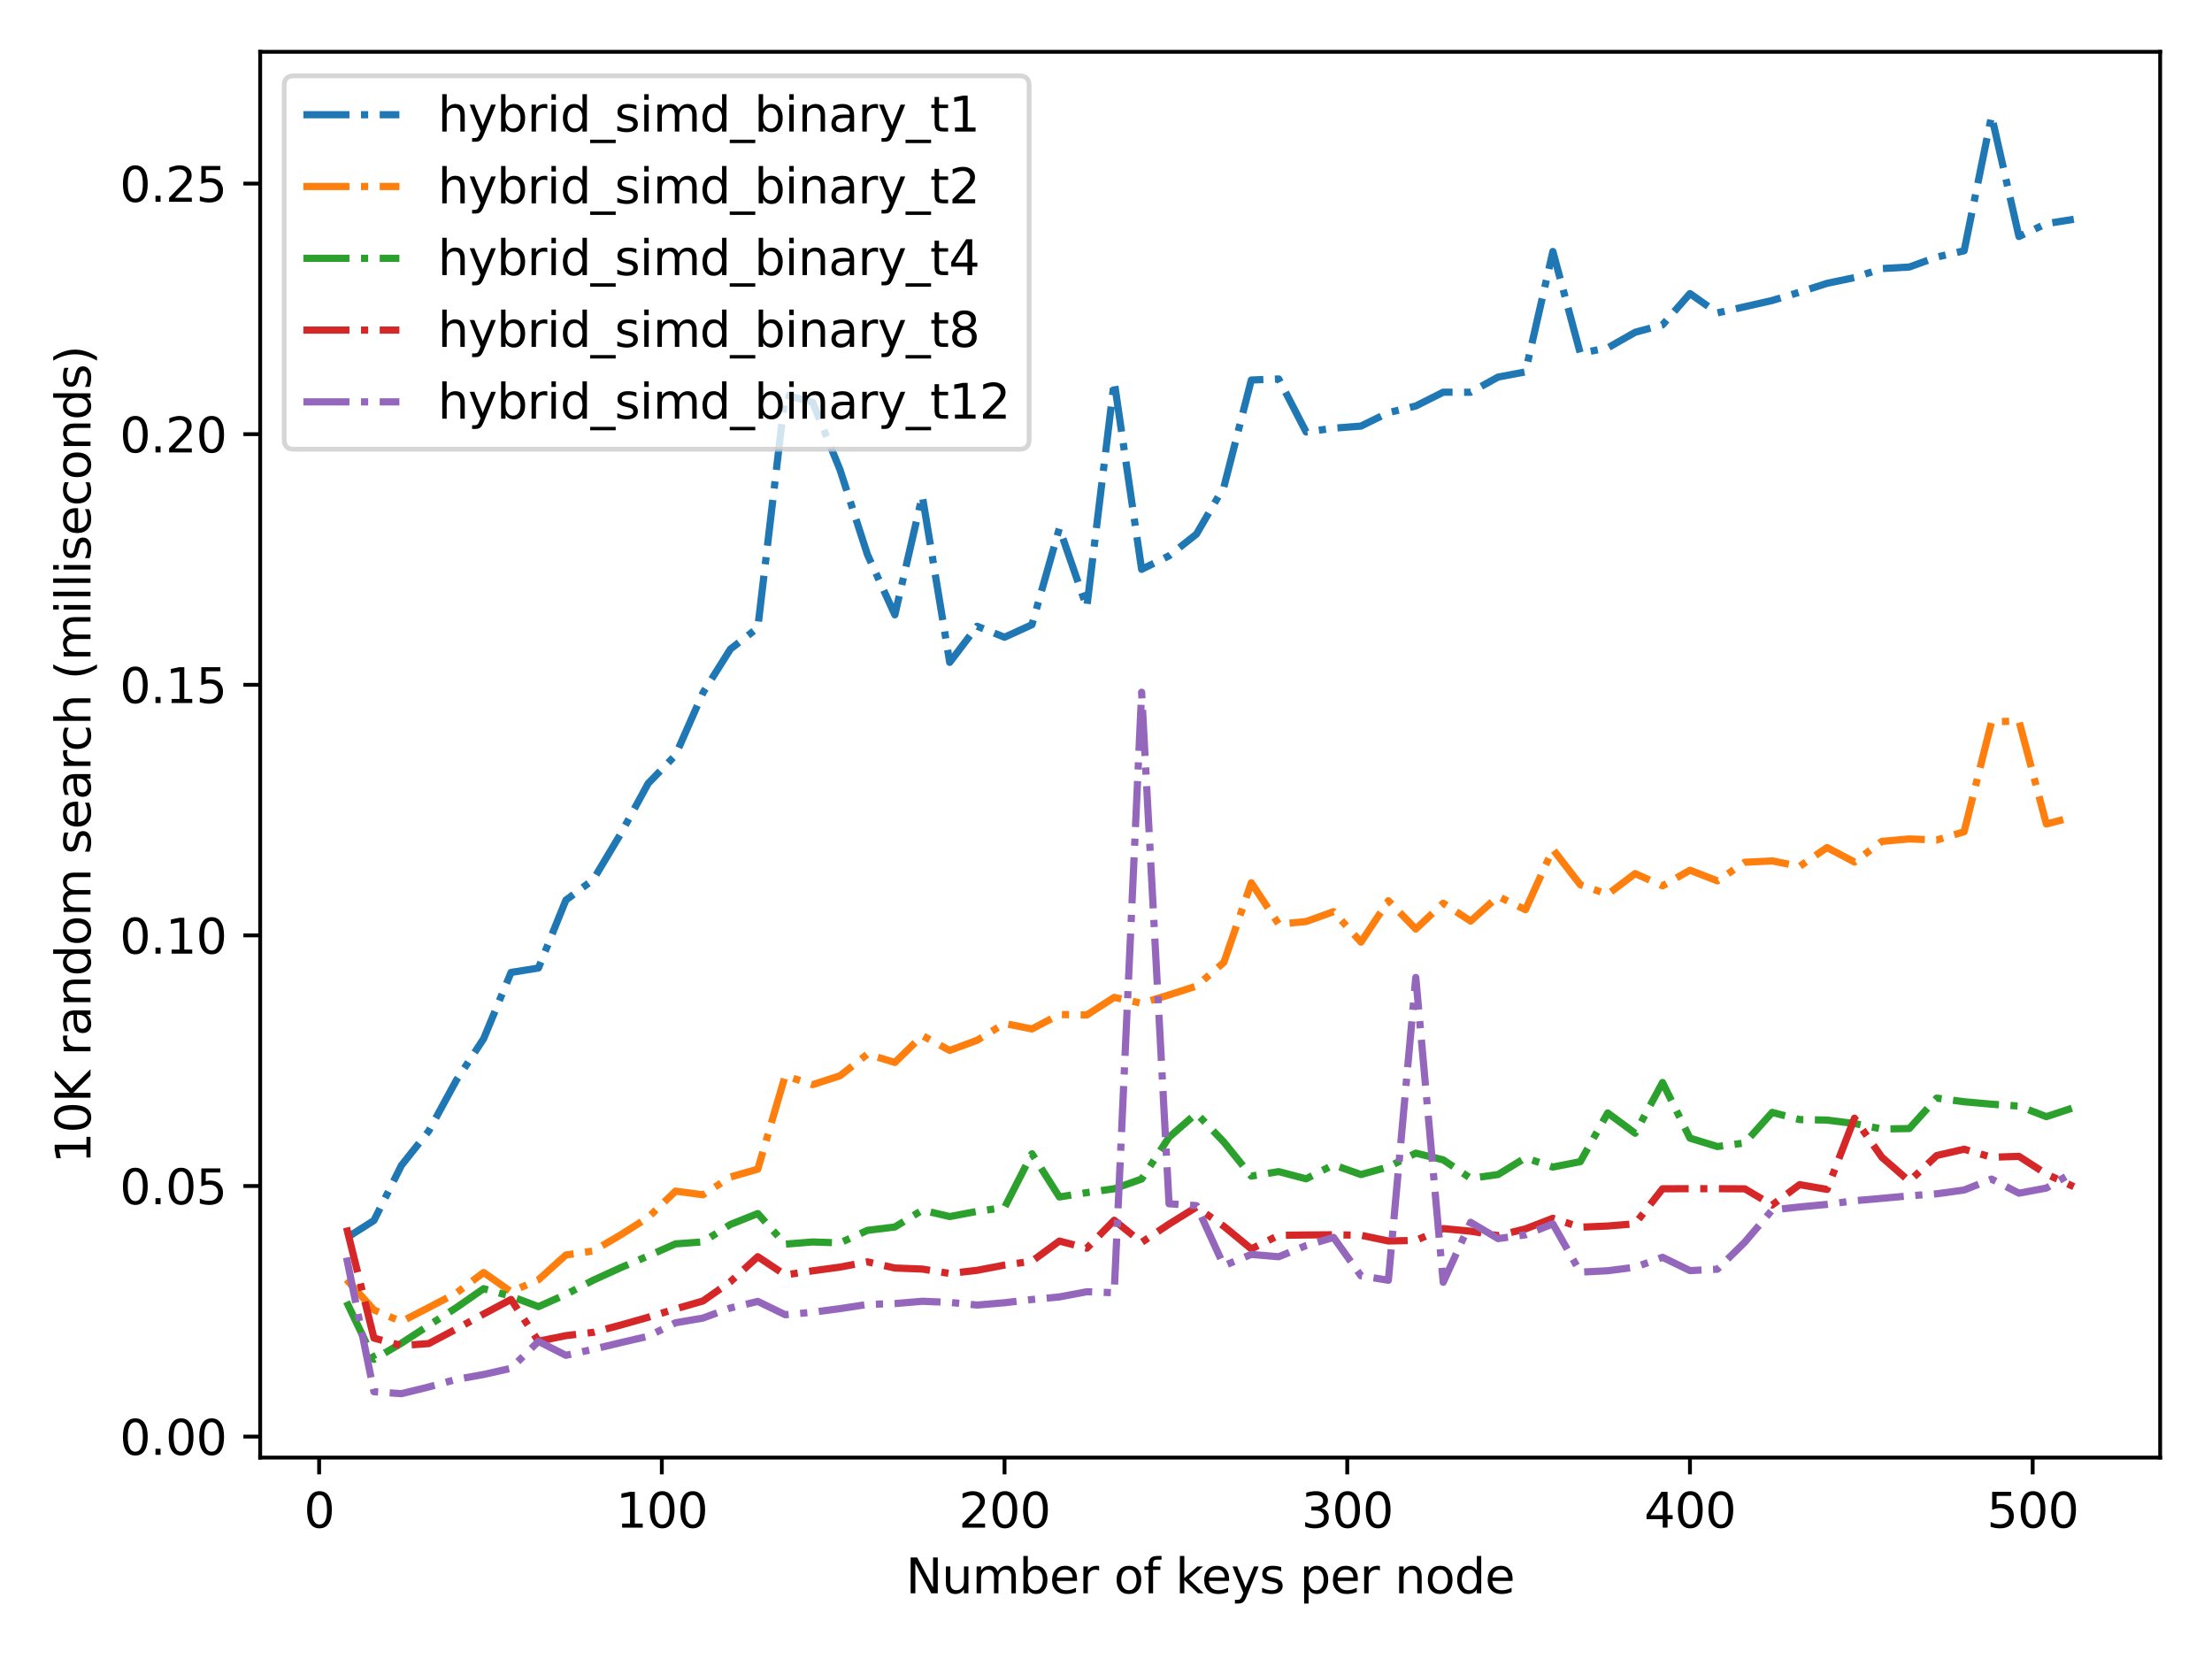 <?xml version="1.0" encoding="utf-8" standalone="no"?>
<!DOCTYPE svg PUBLIC "-//W3C//DTD SVG 1.1//EN"
  "http://www.w3.org/Graphics/SVG/1.1/DTD/svg11.dtd">
<svg xmlns:xlink="http://www.w3.org/1999/xlink" width="460.8pt" height="345.6pt" viewBox="0 0 460.8 345.6" xmlns="http://www.w3.org/2000/svg" version="1.1">
 <defs>
  <style type="text/css">*{stroke-linejoin: round; stroke-linecap: butt}</style>
 </defs>
 <g id="figure_1">
  <g id="patch_1">
   <path d="M 0 345.6 
L 460.8 345.6 
L 460.8 0 
L 0 0 
z
" style="fill: #ffffff"/>
  </g>
  <g id="axes_1">
   <g id="patch_2">
    <path d="M 54.2 303.64 
L 450 303.64 
L 450 10.8 
L 54.2 10.8 
z
" style="fill: #ffffff"/>
   </g>
   <g id="matplotlib.axis_1">
    <g id="xtick_1">
     <g id="line2d_1">
      <defs>
       <path id="mcc11c26d7e" d="M 0 0 
L 0 3.5 
" style="stroke: #000000; stroke-width: 0.8"/>
      </defs>
      <g>
       <use xlink:href="#mcc11c26d7e" x="66.48" y="303.64" style="stroke: #000000; stroke-width: 0.8"/>
      </g>
     </g>
     <g id="text_1">
      <!-- 0 -->
      <g transform="translate(63.298 318.238) scale(0.1 -0.1)">
       <defs>
        <path id="DejaVuSans-30" d="M 2034 4250 
Q 1547 4250 1301 3770 
Q 1056 3291 1056 2328 
Q 1056 1369 1301 889 
Q 1547 409 2034 409 
Q 2525 409 2770 889 
Q 3016 1369 3016 2328 
Q 3016 3291 2770 3770 
Q 2525 4250 2034 4250 
z
M 2034 4750 
Q 2819 4750 3233 4129 
Q 3647 3509 3647 2328 
Q 3647 1150 3233 529 
Q 2819 -91 2034 -91 
Q 1250 -91 836 529 
Q 422 1150 422 2328 
Q 422 3509 836 4129 
Q 1250 4750 2034 4750 
z
" transform="scale(0.016)"/>
       </defs>
       <use xlink:href="#DejaVuSans-30"/>
      </g>
     </g>
    </g>
    <g id="xtick_2">
     <g id="line2d_2">
      <g>
       <use xlink:href="#mcc11c26d7e" x="137.872" y="303.64" style="stroke: #000000; stroke-width: 0.8"/>
      </g>
     </g>
     <g id="text_2">
      <!-- 100 -->
      <g transform="translate(128.328 318.238) scale(0.1 -0.1)">
       <defs>
        <path id="DejaVuSans-31" d="M 794 531 
L 1825 531 
L 1825 4091 
L 703 3866 
L 703 4441 
L 1819 4666 
L 2450 4666 
L 2450 531 
L 3481 531 
L 3481 0 
L 794 0 
L 794 531 
z
" transform="scale(0.016)"/>
       </defs>
       <use xlink:href="#DejaVuSans-31"/>
       <use xlink:href="#DejaVuSans-30" x="63.623"/>
       <use xlink:href="#DejaVuSans-30" x="127.246"/>
      </g>
     </g>
    </g>
    <g id="xtick_3">
     <g id="line2d_3">
      <g>
       <use xlink:href="#mcc11c26d7e" x="209.265" y="303.64" style="stroke: #000000; stroke-width: 0.8"/>
      </g>
     </g>
     <g id="text_3">
      <!-- 200 -->
      <g transform="translate(199.721 318.238) scale(0.1 -0.1)">
       <defs>
        <path id="DejaVuSans-32" d="M 1228 531 
L 3431 531 
L 3431 0 
L 469 0 
L 469 531 
Q 828 903 1448 1529 
Q 2069 2156 2228 2338 
Q 2531 2678 2651 2914 
Q 2772 3150 2772 3378 
Q 2772 3750 2511 3984 
Q 2250 4219 1831 4219 
Q 1534 4219 1204 4116 
Q 875 4013 500 3803 
L 500 4441 
Q 881 4594 1212 4672 
Q 1544 4750 1819 4750 
Q 2544 4750 2975 4387 
Q 3406 4025 3406 3419 
Q 3406 3131 3298 2873 
Q 3191 2616 2906 2266 
Q 2828 2175 2409 1742 
Q 1991 1309 1228 531 
z
" transform="scale(0.016)"/>
       </defs>
       <use xlink:href="#DejaVuSans-32"/>
       <use xlink:href="#DejaVuSans-30" x="63.623"/>
       <use xlink:href="#DejaVuSans-30" x="127.246"/>
      </g>
     </g>
    </g>
    <g id="xtick_4">
     <g id="line2d_4">
      <g>
       <use xlink:href="#mcc11c26d7e" x="280.657" y="303.64" style="stroke: #000000; stroke-width: 0.8"/>
      </g>
     </g>
     <g id="text_4">
      <!-- 300 -->
      <g transform="translate(271.113 318.238) scale(0.1 -0.1)">
       <defs>
        <path id="DejaVuSans-33" d="M 2597 2516 
Q 3050 2419 3304 2112 
Q 3559 1806 3559 1356 
Q 3559 666 3084 287 
Q 2609 -91 1734 -91 
Q 1441 -91 1130 -33 
Q 819 25 488 141 
L 488 750 
Q 750 597 1062 519 
Q 1375 441 1716 441 
Q 2309 441 2620 675 
Q 2931 909 2931 1356 
Q 2931 1769 2642 2001 
Q 2353 2234 1838 2234 
L 1294 2234 
L 1294 2753 
L 1863 2753 
Q 2328 2753 2575 2939 
Q 2822 3125 2822 3475 
Q 2822 3834 2567 4026 
Q 2313 4219 1838 4219 
Q 1578 4219 1281 4162 
Q 984 4106 628 3988 
L 628 4550 
Q 988 4650 1302 4700 
Q 1616 4750 1894 4750 
Q 2613 4750 3031 4423 
Q 3450 4097 3450 3541 
Q 3450 3153 3228 2886 
Q 3006 2619 2597 2516 
z
" transform="scale(0.016)"/>
       </defs>
       <use xlink:href="#DejaVuSans-33"/>
       <use xlink:href="#DejaVuSans-30" x="63.623"/>
       <use xlink:href="#DejaVuSans-30" x="127.246"/>
      </g>
     </g>
    </g>
    <g id="xtick_5">
     <g id="line2d_5">
      <g>
       <use xlink:href="#mcc11c26d7e" x="352.049" y="303.64" style="stroke: #000000; stroke-width: 0.8"/>
      </g>
     </g>
     <g id="text_5">
      <!-- 400 -->
      <g transform="translate(342.506 318.238) scale(0.1 -0.1)">
       <defs>
        <path id="DejaVuSans-34" d="M 2419 4116 
L 825 1625 
L 2419 1625 
L 2419 4116 
z
M 2253 4666 
L 3047 4666 
L 3047 1625 
L 3713 1625 
L 3713 1100 
L 3047 1100 
L 3047 0 
L 2419 0 
L 2419 1100 
L 313 1100 
L 313 1709 
L 2253 4666 
z
" transform="scale(0.016)"/>
       </defs>
       <use xlink:href="#DejaVuSans-34"/>
       <use xlink:href="#DejaVuSans-30" x="63.623"/>
       <use xlink:href="#DejaVuSans-30" x="127.246"/>
      </g>
     </g>
    </g>
    <g id="xtick_6">
     <g id="line2d_6">
      <g>
       <use xlink:href="#mcc11c26d7e" x="423.442" y="303.64" style="stroke: #000000; stroke-width: 0.8"/>
      </g>
     </g>
     <g id="text_6">
      <!-- 500 -->
      <g transform="translate(413.898 318.238) scale(0.1 -0.1)">
       <defs>
        <path id="DejaVuSans-35" d="M 691 4666 
L 3169 4666 
L 3169 4134 
L 1269 4134 
L 1269 2991 
Q 1406 3038 1543 3061 
Q 1681 3084 1819 3084 
Q 2600 3084 3056 2656 
Q 3513 2228 3513 1497 
Q 3513 744 3044 326 
Q 2575 -91 1722 -91 
Q 1428 -91 1123 -41 
Q 819 9 494 109 
L 494 744 
Q 775 591 1075 516 
Q 1375 441 1709 441 
Q 2250 441 2565 725 
Q 2881 1009 2881 1497 
Q 2881 1984 2565 2268 
Q 2250 2553 1709 2553 
Q 1456 2553 1204 2497 
Q 953 2441 691 2322 
L 691 4666 
z
" transform="scale(0.016)"/>
       </defs>
       <use xlink:href="#DejaVuSans-35"/>
       <use xlink:href="#DejaVuSans-30" x="63.623"/>
       <use xlink:href="#DejaVuSans-30" x="127.246"/>
      </g>
     </g>
    </g>
    <g id="text_7">
     <!-- Number of keys per node -->
     <g transform="translate(188.698 331.917) scale(0.1 -0.1)">
      <defs>
       <path id="DejaVuSans-4e" d="M 628 4666 
L 1478 4666 
L 3547 763 
L 3547 4666 
L 4159 4666 
L 4159 0 
L 3309 0 
L 1241 3903 
L 1241 0 
L 628 0 
L 628 4666 
z
" transform="scale(0.016)"/>
       <path id="DejaVuSans-75" d="M 544 1381 
L 544 3500 
L 1119 3500 
L 1119 1403 
Q 1119 906 1312 657 
Q 1506 409 1894 409 
Q 2359 409 2629 706 
Q 2900 1003 2900 1516 
L 2900 3500 
L 3475 3500 
L 3475 0 
L 2900 0 
L 2900 538 
Q 2691 219 2414 64 
Q 2138 -91 1772 -91 
Q 1169 -91 856 284 
Q 544 659 544 1381 
z
M 1991 3584 
L 1991 3584 
z
" transform="scale(0.016)"/>
       <path id="DejaVuSans-6d" d="M 3328 2828 
Q 3544 3216 3844 3400 
Q 4144 3584 4550 3584 
Q 5097 3584 5394 3201 
Q 5691 2819 5691 2113 
L 5691 0 
L 5113 0 
L 5113 2094 
Q 5113 2597 4934 2840 
Q 4756 3084 4391 3084 
Q 3944 3084 3684 2787 
Q 3425 2491 3425 1978 
L 3425 0 
L 2847 0 
L 2847 2094 
Q 2847 2600 2669 2842 
Q 2491 3084 2119 3084 
Q 1678 3084 1418 2786 
Q 1159 2488 1159 1978 
L 1159 0 
L 581 0 
L 581 3500 
L 1159 3500 
L 1159 2956 
Q 1356 3278 1631 3431 
Q 1906 3584 2284 3584 
Q 2666 3584 2933 3390 
Q 3200 3197 3328 2828 
z
" transform="scale(0.016)"/>
       <path id="DejaVuSans-62" d="M 3116 1747 
Q 3116 2381 2855 2742 
Q 2594 3103 2138 3103 
Q 1681 3103 1420 2742 
Q 1159 2381 1159 1747 
Q 1159 1113 1420 752 
Q 1681 391 2138 391 
Q 2594 391 2855 752 
Q 3116 1113 3116 1747 
z
M 1159 2969 
Q 1341 3281 1617 3432 
Q 1894 3584 2278 3584 
Q 2916 3584 3314 3078 
Q 3713 2572 3713 1747 
Q 3713 922 3314 415 
Q 2916 -91 2278 -91 
Q 1894 -91 1617 61 
Q 1341 213 1159 525 
L 1159 0 
L 581 0 
L 581 4863 
L 1159 4863 
L 1159 2969 
z
" transform="scale(0.016)"/>
       <path id="DejaVuSans-65" d="M 3597 1894 
L 3597 1613 
L 953 1613 
Q 991 1019 1311 708 
Q 1631 397 2203 397 
Q 2534 397 2845 478 
Q 3156 559 3463 722 
L 3463 178 
Q 3153 47 2828 -22 
Q 2503 -91 2169 -91 
Q 1331 -91 842 396 
Q 353 884 353 1716 
Q 353 2575 817 3079 
Q 1281 3584 2069 3584 
Q 2775 3584 3186 3129 
Q 3597 2675 3597 1894 
z
M 3022 2063 
Q 3016 2534 2758 2815 
Q 2500 3097 2075 3097 
Q 1594 3097 1305 2825 
Q 1016 2553 972 2059 
L 3022 2063 
z
" transform="scale(0.016)"/>
       <path id="DejaVuSans-72" d="M 2631 2963 
Q 2534 3019 2420 3045 
Q 2306 3072 2169 3072 
Q 1681 3072 1420 2755 
Q 1159 2438 1159 1844 
L 1159 0 
L 581 0 
L 581 3500 
L 1159 3500 
L 1159 2956 
Q 1341 3275 1631 3429 
Q 1922 3584 2338 3584 
Q 2397 3584 2469 3576 
Q 2541 3569 2628 3553 
L 2631 2963 
z
" transform="scale(0.016)"/>
       <path id="DejaVuSans-20" transform="scale(0.016)"/>
       <path id="DejaVuSans-6f" d="M 1959 3097 
Q 1497 3097 1228 2736 
Q 959 2375 959 1747 
Q 959 1119 1226 758 
Q 1494 397 1959 397 
Q 2419 397 2687 759 
Q 2956 1122 2956 1747 
Q 2956 2369 2687 2733 
Q 2419 3097 1959 3097 
z
M 1959 3584 
Q 2709 3584 3137 3096 
Q 3566 2609 3566 1747 
Q 3566 888 3137 398 
Q 2709 -91 1959 -91 
Q 1206 -91 779 398 
Q 353 888 353 1747 
Q 353 2609 779 3096 
Q 1206 3584 1959 3584 
z
" transform="scale(0.016)"/>
       <path id="DejaVuSans-66" d="M 2375 4863 
L 2375 4384 
L 1825 4384 
Q 1516 4384 1395 4259 
Q 1275 4134 1275 3809 
L 1275 3500 
L 2222 3500 
L 2222 3053 
L 1275 3053 
L 1275 0 
L 697 0 
L 697 3053 
L 147 3053 
L 147 3500 
L 697 3500 
L 697 3744 
Q 697 4328 969 4595 
Q 1241 4863 1831 4863 
L 2375 4863 
z
" transform="scale(0.016)"/>
       <path id="DejaVuSans-6b" d="M 581 4863 
L 1159 4863 
L 1159 1991 
L 2875 3500 
L 3609 3500 
L 1753 1863 
L 3688 0 
L 2938 0 
L 1159 1709 
L 1159 0 
L 581 0 
L 581 4863 
z
" transform="scale(0.016)"/>
       <path id="DejaVuSans-79" d="M 2059 -325 
Q 1816 -950 1584 -1140 
Q 1353 -1331 966 -1331 
L 506 -1331 
L 506 -850 
L 844 -850 
Q 1081 -850 1212 -737 
Q 1344 -625 1503 -206 
L 1606 56 
L 191 3500 
L 800 3500 
L 1894 763 
L 2988 3500 
L 3597 3500 
L 2059 -325 
z
" transform="scale(0.016)"/>
       <path id="DejaVuSans-73" d="M 2834 3397 
L 2834 2853 
Q 2591 2978 2328 3040 
Q 2066 3103 1784 3103 
Q 1356 3103 1142 2972 
Q 928 2841 928 2578 
Q 928 2378 1081 2264 
Q 1234 2150 1697 2047 
L 1894 2003 
Q 2506 1872 2764 1633 
Q 3022 1394 3022 966 
Q 3022 478 2636 193 
Q 2250 -91 1575 -91 
Q 1294 -91 989 -36 
Q 684 19 347 128 
L 347 722 
Q 666 556 975 473 
Q 1284 391 1588 391 
Q 1994 391 2212 530 
Q 2431 669 2431 922 
Q 2431 1156 2273 1281 
Q 2116 1406 1581 1522 
L 1381 1569 
Q 847 1681 609 1914 
Q 372 2147 372 2553 
Q 372 3047 722 3315 
Q 1072 3584 1716 3584 
Q 2034 3584 2315 3537 
Q 2597 3491 2834 3397 
z
" transform="scale(0.016)"/>
       <path id="DejaVuSans-70" d="M 1159 525 
L 1159 -1331 
L 581 -1331 
L 581 3500 
L 1159 3500 
L 1159 2969 
Q 1341 3281 1617 3432 
Q 1894 3584 2278 3584 
Q 2916 3584 3314 3078 
Q 3713 2572 3713 1747 
Q 3713 922 3314 415 
Q 2916 -91 2278 -91 
Q 1894 -91 1617 61 
Q 1341 213 1159 525 
z
M 3116 1747 
Q 3116 2381 2855 2742 
Q 2594 3103 2138 3103 
Q 1681 3103 1420 2742 
Q 1159 2381 1159 1747 
Q 1159 1113 1420 752 
Q 1681 391 2138 391 
Q 2594 391 2855 752 
Q 3116 1113 3116 1747 
z
" transform="scale(0.016)"/>
       <path id="DejaVuSans-6e" d="M 3513 2113 
L 3513 0 
L 2938 0 
L 2938 2094 
Q 2938 2591 2744 2837 
Q 2550 3084 2163 3084 
Q 1697 3084 1428 2787 
Q 1159 2491 1159 1978 
L 1159 0 
L 581 0 
L 581 3500 
L 1159 3500 
L 1159 2956 
Q 1366 3272 1645 3428 
Q 1925 3584 2291 3584 
Q 2894 3584 3203 3211 
Q 3513 2838 3513 2113 
z
" transform="scale(0.016)"/>
       <path id="DejaVuSans-64" d="M 2906 2969 
L 2906 4863 
L 3481 4863 
L 3481 0 
L 2906 0 
L 2906 525 
Q 2725 213 2448 61 
Q 2172 -91 1784 -91 
Q 1150 -91 751 415 
Q 353 922 353 1747 
Q 353 2572 751 3078 
Q 1150 3584 1784 3584 
Q 2172 3584 2448 3432 
Q 2725 3281 2906 2969 
z
M 947 1747 
Q 947 1113 1208 752 
Q 1469 391 1925 391 
Q 2381 391 2643 752 
Q 2906 1113 2906 1747 
Q 2906 2381 2643 2742 
Q 2381 3103 1925 3103 
Q 1469 3103 1208 2742 
Q 947 2381 947 1747 
z
" transform="scale(0.016)"/>
      </defs>
      <use xlink:href="#DejaVuSans-4e"/>
      <use xlink:href="#DejaVuSans-75" x="74.805"/>
      <use xlink:href="#DejaVuSans-6d" x="138.184"/>
      <use xlink:href="#DejaVuSans-62" x="235.596"/>
      <use xlink:href="#DejaVuSans-65" x="299.072"/>
      <use xlink:href="#DejaVuSans-72" x="360.596"/>
      <use xlink:href="#DejaVuSans-20" x="401.709"/>
      <use xlink:href="#DejaVuSans-6f" x="433.496"/>
      <use xlink:href="#DejaVuSans-66" x="494.678"/>
      <use xlink:href="#DejaVuSans-20" x="529.883"/>
      <use xlink:href="#DejaVuSans-6b" x="561.67"/>
      <use xlink:href="#DejaVuSans-65" x="615.955"/>
      <use xlink:href="#DejaVuSans-79" x="677.479"/>
      <use xlink:href="#DejaVuSans-73" x="736.658"/>
      <use xlink:href="#DejaVuSans-20" x="788.758"/>
      <use xlink:href="#DejaVuSans-70" x="820.545"/>
      <use xlink:href="#DejaVuSans-65" x="884.021"/>
      <use xlink:href="#DejaVuSans-72" x="945.545"/>
      <use xlink:href="#DejaVuSans-20" x="986.658"/>
      <use xlink:href="#DejaVuSans-6e" x="1018.445"/>
      <use xlink:href="#DejaVuSans-6f" x="1081.824"/>
      <use xlink:href="#DejaVuSans-64" x="1143.006"/>
      <use xlink:href="#DejaVuSans-65" x="1206.482"/>
     </g>
    </g>
   </g>
   <g id="matplotlib.axis_2">
    <g id="ytick_1">
     <g id="line2d_7">
      <defs>
       <path id="m96ef1f1270" d="M 0 0 
L -3.5 0 
" style="stroke: #000000; stroke-width: 0.8"/>
      </defs>
      <g>
       <use xlink:href="#m96ef1f1270" x="54.2" y="299.269" style="stroke: #000000; stroke-width: 0.8"/>
      </g>
     </g>
     <g id="text_8">
      <!-- 0.00 -->
      <g transform="translate(24.934 303.068) scale(0.1 -0.1)">
       <defs>
        <path id="DejaVuSans-2e" d="M 684 794 
L 1344 794 
L 1344 0 
L 684 0 
L 684 794 
z
" transform="scale(0.016)"/>
       </defs>
       <use xlink:href="#DejaVuSans-30"/>
       <use xlink:href="#DejaVuSans-2e" x="63.623"/>
       <use xlink:href="#DejaVuSans-30" x="95.41"/>
       <use xlink:href="#DejaVuSans-30" x="159.033"/>
      </g>
     </g>
    </g>
    <g id="ytick_2">
     <g id="line2d_8">
      <g>
       <use xlink:href="#m96ef1f1270" x="54.2" y="247.064" style="stroke: #000000; stroke-width: 0.8"/>
      </g>
     </g>
     <g id="text_9">
      <!-- 0.05 -->
      <g transform="translate(24.934 250.863) scale(0.1 -0.1)">
       <use xlink:href="#DejaVuSans-30"/>
       <use xlink:href="#DejaVuSans-2e" x="63.623"/>
       <use xlink:href="#DejaVuSans-30" x="95.41"/>
       <use xlink:href="#DejaVuSans-35" x="159.033"/>
      </g>
     </g>
    </g>
    <g id="ytick_3">
     <g id="line2d_9">
      <g>
       <use xlink:href="#m96ef1f1270" x="54.2" y="194.859" style="stroke: #000000; stroke-width: 0.8"/>
      </g>
     </g>
     <g id="text_10">
      <!-- 0.10 -->
      <g transform="translate(24.934 198.658) scale(0.1 -0.1)">
       <use xlink:href="#DejaVuSans-30"/>
       <use xlink:href="#DejaVuSans-2e" x="63.623"/>
       <use xlink:href="#DejaVuSans-31" x="95.41"/>
       <use xlink:href="#DejaVuSans-30" x="159.033"/>
      </g>
     </g>
    </g>
    <g id="ytick_4">
     <g id="line2d_10">
      <g>
       <use xlink:href="#m96ef1f1270" x="54.2" y="142.654" style="stroke: #000000; stroke-width: 0.8"/>
      </g>
     </g>
     <g id="text_11">
      <!-- 0.15 -->
      <g transform="translate(24.934 146.453) scale(0.1 -0.1)">
       <use xlink:href="#DejaVuSans-30"/>
       <use xlink:href="#DejaVuSans-2e" x="63.623"/>
       <use xlink:href="#DejaVuSans-31" x="95.41"/>
       <use xlink:href="#DejaVuSans-35" x="159.033"/>
      </g>
     </g>
    </g>
    <g id="ytick_5">
     <g id="line2d_11">
      <g>
       <use xlink:href="#m96ef1f1270" x="54.2" y="90.449" style="stroke: #000000; stroke-width: 0.8"/>
      </g>
     </g>
     <g id="text_12">
      <!-- 0.20 -->
      <g transform="translate(24.934 94.248) scale(0.1 -0.1)">
       <use xlink:href="#DejaVuSans-30"/>
       <use xlink:href="#DejaVuSans-2e" x="63.623"/>
       <use xlink:href="#DejaVuSans-32" x="95.41"/>
       <use xlink:href="#DejaVuSans-30" x="159.033"/>
      </g>
     </g>
    </g>
    <g id="ytick_6">
     <g id="line2d_12">
      <g>
       <use xlink:href="#m96ef1f1270" x="54.2" y="38.244" style="stroke: #000000; stroke-width: 0.8"/>
      </g>
     </g>
     <g id="text_13">
      <!-- 0.25 -->
      <g transform="translate(24.934 42.043) scale(0.1 -0.1)">
       <use xlink:href="#DejaVuSans-30"/>
       <use xlink:href="#DejaVuSans-2e" x="63.623"/>
       <use xlink:href="#DejaVuSans-32" x="95.41"/>
       <use xlink:href="#DejaVuSans-35" x="159.033"/>
      </g>
     </g>
    </g>
    <g id="text_14">
     <!-- 10K random search (milliseconds) -->
     <g transform="translate(18.855 242.393) rotate(-90) scale(0.1 -0.1)">
      <defs>
       <path id="DejaVuSans-4b" d="M 628 4666 
L 1259 4666 
L 1259 2694 
L 3353 4666 
L 4166 4666 
L 1850 2491 
L 4331 0 
L 3500 0 
L 1259 2247 
L 1259 0 
L 628 0 
L 628 4666 
z
" transform="scale(0.016)"/>
       <path id="DejaVuSans-61" d="M 2194 1759 
Q 1497 1759 1228 1600 
Q 959 1441 959 1056 
Q 959 750 1161 570 
Q 1363 391 1709 391 
Q 2188 391 2477 730 
Q 2766 1069 2766 1631 
L 2766 1759 
L 2194 1759 
z
M 3341 1997 
L 3341 0 
L 2766 0 
L 2766 531 
Q 2569 213 2275 61 
Q 1981 -91 1556 -91 
Q 1019 -91 701 211 
Q 384 513 384 1019 
Q 384 1609 779 1909 
Q 1175 2209 1959 2209 
L 2766 2209 
L 2766 2266 
Q 2766 2663 2505 2880 
Q 2244 3097 1772 3097 
Q 1472 3097 1187 3025 
Q 903 2953 641 2809 
L 641 3341 
Q 956 3463 1253 3523 
Q 1550 3584 1831 3584 
Q 2591 3584 2966 3190 
Q 3341 2797 3341 1997 
z
" transform="scale(0.016)"/>
       <path id="DejaVuSans-63" d="M 3122 3366 
L 3122 2828 
Q 2878 2963 2633 3030 
Q 2388 3097 2138 3097 
Q 1578 3097 1268 2742 
Q 959 2388 959 1747 
Q 959 1106 1268 751 
Q 1578 397 2138 397 
Q 2388 397 2633 464 
Q 2878 531 3122 666 
L 3122 134 
Q 2881 22 2623 -34 
Q 2366 -91 2075 -91 
Q 1284 -91 818 406 
Q 353 903 353 1747 
Q 353 2603 823 3093 
Q 1294 3584 2113 3584 
Q 2378 3584 2631 3529 
Q 2884 3475 3122 3366 
z
" transform="scale(0.016)"/>
       <path id="DejaVuSans-68" d="M 3513 2113 
L 3513 0 
L 2938 0 
L 2938 2094 
Q 2938 2591 2744 2837 
Q 2550 3084 2163 3084 
Q 1697 3084 1428 2787 
Q 1159 2491 1159 1978 
L 1159 0 
L 581 0 
L 581 4863 
L 1159 4863 
L 1159 2956 
Q 1366 3272 1645 3428 
Q 1925 3584 2291 3584 
Q 2894 3584 3203 3211 
Q 3513 2838 3513 2113 
z
" transform="scale(0.016)"/>
       <path id="DejaVuSans-28" d="M 1984 4856 
Q 1566 4138 1362 3434 
Q 1159 2731 1159 2009 
Q 1159 1288 1364 580 
Q 1569 -128 1984 -844 
L 1484 -844 
Q 1016 -109 783 600 
Q 550 1309 550 2009 
Q 550 2706 781 3412 
Q 1013 4119 1484 4856 
L 1984 4856 
z
" transform="scale(0.016)"/>
       <path id="DejaVuSans-69" d="M 603 3500 
L 1178 3500 
L 1178 0 
L 603 0 
L 603 3500 
z
M 603 4863 
L 1178 4863 
L 1178 4134 
L 603 4134 
L 603 4863 
z
" transform="scale(0.016)"/>
       <path id="DejaVuSans-6c" d="M 603 4863 
L 1178 4863 
L 1178 0 
L 603 0 
L 603 4863 
z
" transform="scale(0.016)"/>
       <path id="DejaVuSans-29" d="M 513 4856 
L 1013 4856 
Q 1481 4119 1714 3412 
Q 1947 2706 1947 2009 
Q 1947 1309 1714 600 
Q 1481 -109 1013 -844 
L 513 -844 
Q 928 -128 1133 580 
Q 1338 1288 1338 2009 
Q 1338 2731 1133 3434 
Q 928 4138 513 4856 
z
" transform="scale(0.016)"/>
      </defs>
      <use xlink:href="#DejaVuSans-31"/>
      <use xlink:href="#DejaVuSans-30" x="63.623"/>
      <use xlink:href="#DejaVuSans-4b" x="127.246"/>
      <use xlink:href="#DejaVuSans-20" x="192.822"/>
      <use xlink:href="#DejaVuSans-72" x="224.609"/>
      <use xlink:href="#DejaVuSans-61" x="265.723"/>
      <use xlink:href="#DejaVuSans-6e" x="327.002"/>
      <use xlink:href="#DejaVuSans-64" x="390.381"/>
      <use xlink:href="#DejaVuSans-6f" x="453.857"/>
      <use xlink:href="#DejaVuSans-6d" x="515.039"/>
      <use xlink:href="#DejaVuSans-20" x="612.451"/>
      <use xlink:href="#DejaVuSans-73" x="644.238"/>
      <use xlink:href="#DejaVuSans-65" x="696.338"/>
      <use xlink:href="#DejaVuSans-61" x="757.861"/>
      <use xlink:href="#DejaVuSans-72" x="819.141"/>
      <use xlink:href="#DejaVuSans-63" x="858.004"/>
      <use xlink:href="#DejaVuSans-68" x="912.984"/>
      <use xlink:href="#DejaVuSans-20" x="976.363"/>
      <use xlink:href="#DejaVuSans-28" x="1008.15"/>
      <use xlink:href="#DejaVuSans-6d" x="1047.164"/>
      <use xlink:href="#DejaVuSans-69" x="1144.576"/>
      <use xlink:href="#DejaVuSans-6c" x="1172.359"/>
      <use xlink:href="#DejaVuSans-6c" x="1200.143"/>
      <use xlink:href="#DejaVuSans-69" x="1227.926"/>
      <use xlink:href="#DejaVuSans-73" x="1255.709"/>
      <use xlink:href="#DejaVuSans-65" x="1307.809"/>
      <use xlink:href="#DejaVuSans-63" x="1369.332"/>
      <use xlink:href="#DejaVuSans-6f" x="1424.312"/>
      <use xlink:href="#DejaVuSans-6e" x="1485.494"/>
      <use xlink:href="#DejaVuSans-64" x="1548.873"/>
      <use xlink:href="#DejaVuSans-73" x="1612.35"/>
      <use xlink:href="#DejaVuSans-29" x="1664.449"/>
     </g>
    </g>
   </g>
   <g id="line2d_13">
    <path d="M 72.191 257.879 
L 77.902 254.248 
L 83.614 242.785 
L 89.325 235.595 
L 95.037 225.094 
L 100.748 216.388 
L 106.459 202.576 
L 112.171 201.658 
L 117.882 187.511 
L 123.594 183.238 
L 129.305 173.7 
L 135.016 163.213 
L 140.728 157.308 
L 146.439 144.313 
L 152.151 135.227 
L 157.862 130.778 
L 163.573 82.243 
L 169.285 83.818 
L 174.996 97.877 
L 180.708 115.539 
L 186.419 128.08 
L 192.13 103.274 
L 197.842 137.984 
L 203.553 130.458 
L 209.265 132.748 
L 214.976 130.137 
L 220.687 110.026 
L 226.399 126.521 
L 232.11 79.443 
L 237.822 118.601 
L 243.533 115.786 
L 249.244 111.265 
L 254.956 101.464 
L 260.667 79.165 
L 266.378 78.947 
L 272.09 89.987 
L 277.801 89.199 
L 283.513 88.762 
L 289.224 85.961 
L 294.935 84.576 
L 300.647 81.704 
L 306.358 81.718 
L 312.07 78.553 
L 317.781 77.474 
L 323.492 52.389 
L 329.204 73.595 
L 334.915 72.472 
L 340.627 69.219 
L 346.338 67.674 
L 352.049 61.155 
L 357.761 65.18 
L 363.472 63.896 
L 369.184 62.599 
L 374.895 60.862 
L 380.606 59.025 
L 386.318 57.829 
L 392.029 55.948 
L 397.741 55.627 
L 403.452 53.556 
L 409.163 52.243 
L 414.875 24.111 
L 420.586 49.269 
L 426.298 46.585 
L 432.009 45.681 
" clip-path="url(#p8a1a36adb2)" style="fill: none; stroke-dasharray: 9.6,2.4,1.5,2.4; stroke-dashoffset: 0; stroke: #1f77b4; stroke-width: 1.5"/>
   </g>
   <g id="line2d_14">
    <path d="M 72.191 266.557 
L 77.902 272.887 
L 83.614 275.322 
L 89.325 272.376 
L 95.037 269.386 
L 100.748 265.084 
L 106.459 269.095 
L 112.171 266.601 
L 117.882 261.438 
L 123.594 260.592 
L 129.305 257.238 
L 135.016 253.621 
L 140.728 248.137 
L 146.439 248.895 
L 152.151 245.191 
L 157.862 243.558 
L 163.573 224.088 
L 169.285 225.955 
L 174.996 224.103 
L 180.708 219.581 
L 186.419 221.332 
L 192.13 215.731 
L 197.842 218.823 
L 203.553 216.708 
L 209.265 213.208 
L 214.976 214.346 
L 220.687 211.342 
L 226.399 211.444 
L 232.11 207.768 
L 237.822 209.008 
L 243.533 207.258 
L 249.244 205.42 
L 254.956 200.476 
L 260.667 183.894 
L 266.378 192.514 
L 272.09 191.974 
L 277.801 189.917 
L 283.513 196.262 
L 289.224 187.642 
L 294.935 193.534 
L 300.647 188.153 
L 306.358 191.886 
L 312.07 186.738 
L 317.781 189.509 
L 323.492 176.923 
L 329.204 184.302 
L 334.915 186.301 
L 340.627 181.983 
L 346.338 184.536 
L 352.049 181.284 
L 357.761 183.5 
L 363.472 179.621 
L 369.184 179.344 
L 374.895 180.482 
L 380.606 176.558 
L 386.318 179.578 
L 392.029 175.275 
L 397.741 174.764 
L 403.452 174.998 
L 409.163 173.262 
L 414.875 150.38 
L 420.586 150.19 
L 426.298 171.658 
L 432.009 170.156 
" clip-path="url(#p8a1a36adb2)" style="fill: none; stroke-dasharray: 9.6,2.4,1.5,2.4; stroke-dashoffset: 0; stroke: #ff7f0e; stroke-width: 1.5"/>
   </g>
   <g id="line2d_15">
    <path d="M 72.191 271.18 
L 77.902 283.183 
L 83.614 279.814 
L 89.325 276.095 
L 95.037 272.42 
L 100.748 268.453 
L 106.459 270.043 
L 112.171 272.201 
L 117.882 269.649 
L 123.594 266.688 
L 129.305 264.077 
L 135.016 261.642 
L 140.728 259.119 
L 146.439 258.711 
L 152.151 255.079 
L 157.862 252.804 
L 163.573 259.178 
L 169.285 258.725 
L 174.996 258.915 
L 180.708 256.304 
L 186.419 255.604 
L 192.13 252.09 
L 197.842 253.431 
L 203.553 252.352 
L 209.265 251.55 
L 214.976 240.349 
L 220.687 249.348 
L 226.399 248.443 
L 232.11 247.641 
L 237.822 245.614 
L 243.533 236.907 
L 249.244 231.934 
L 254.956 237.914 
L 260.667 245.002 
L 266.378 244.068 
L 272.09 245.57 
L 277.801 242.654 
L 283.513 244.681 
L 289.224 243.091 
L 294.935 240.218 
L 300.647 241.618 
L 306.358 245.468 
L 312.07 244.681 
L 317.781 241.195 
L 323.492 243.12 
L 329.204 241.997 
L 334.915 231.847 
L 340.627 236.076 
L 346.338 225.503 
L 352.049 237.097 
L 357.761 238.847 
L 363.472 238.103 
L 369.184 231.73 
L 374.895 233.232 
L 380.606 233.334 
L 386.318 234.049 
L 392.029 235.187 
L 397.741 235.099 
L 403.452 228.755 
L 409.163 229.513 
L 414.875 230.024 
L 420.586 230.418 
L 426.298 232.62 
L 432.009 230.738 
" clip-path="url(#p8a1a36adb2)" style="fill: none; stroke-dasharray: 9.6,2.4,1.5,2.4; stroke-dashoffset: 0; stroke: #2ca02c; stroke-width: 1.5"/>
   </g>
   <g id="line2d_16">
    <path d="M 72.191 255.721 
L 77.902 278.749 
L 83.614 280.31 
L 89.325 279.887 
L 95.037 276.868 
L 100.748 273.732 
L 106.459 270.699 
L 112.171 279.405 
L 117.882 278.239 
L 123.594 277.553 
L 129.305 276.037 
L 135.016 274.418 
L 140.728 272.668 
L 146.439 271.02 
L 152.151 267.009 
L 157.862 261.788 
L 163.573 265.594 
L 169.285 264.734 
L 174.996 263.961 
L 180.708 262.867 
L 186.419 264.151 
L 192.13 264.369 
L 197.842 265.288 
L 203.553 264.632 
L 209.265 263.538 
L 214.976 262.736 
L 220.687 258.536 
L 226.399 260.023 
L 232.11 254.204 
L 237.822 258.813 
L 243.533 255.006 
L 249.244 251.462 
L 254.956 255.458 
L 260.667 260.169 
L 266.378 257.34 
L 272.09 257.267 
L 277.801 257.223 
L 283.513 257.325 
L 289.224 258.521 
L 294.935 258.404 
L 300.647 255.94 
L 306.358 256.479 
L 312.07 257.398 
L 317.781 255.998 
L 323.492 253.796 
L 329.204 255.648 
L 334.915 255.4 
L 340.627 254.933 
L 346.338 247.641 
L 352.049 247.627 
L 357.761 247.627 
L 363.472 247.656 
L 369.184 251.025 
L 374.895 246.781 
L 380.606 247.773 
L 386.318 232.941 
L 392.029 241.078 
L 397.741 246.066 
L 403.452 240.714 
L 409.163 239.401 
L 414.875 241.079 
L 420.586 240.889 
L 426.298 244.579 
L 432.009 247.204 
" clip-path="url(#p8a1a36adb2)" style="fill: none; stroke-dasharray: 9.6,2.4,1.5,2.4; stroke-dashoffset: 0; stroke: #d62728; stroke-width: 1.5"/>
   </g>
   <g id="line2d_17">
    <path d="M 72.191 261.977 
L 77.902 289.921 
L 83.614 290.329 
L 89.325 288.929 
L 95.037 287.354 
L 100.748 286.333 
L 106.459 285.035 
L 112.171 279.435 
L 117.882 282.337 
L 123.594 281.068 
L 129.305 279.697 
L 135.016 278.37 
L 140.728 275.555 
L 146.439 274.578 
L 152.151 272.478 
L 157.862 271.107 
L 163.573 273.878 
L 169.285 273.368 
L 174.996 272.609 
L 180.708 271.734 
L 186.419 271.559 
L 192.13 271.078 
L 197.842 271.311 
L 203.553 271.866 
L 209.265 271.384 
L 214.976 270.713 
L 220.687 270.174 
L 226.399 269.095 
L 232.11 269.299 
L 237.822 144.211 
L 243.533 250.762 
L 249.244 251.156 
L 254.956 263.669 
L 260.667 261.321 
L 266.378 261.803 
L 272.09 259.469 
L 277.801 257.777 
L 283.513 265.769 
L 289.224 266.703 
L 294.935 203.627 
L 300.647 267.126 
L 306.358 254.627 
L 312.07 258.025 
L 317.781 257.238 
L 323.492 254.962 
L 329.204 265.011 
L 334.915 264.719 
L 340.627 263.99 
L 346.338 261.919 
L 352.049 264.69 
L 357.761 264.398 
L 363.472 258.769 
L 369.184 252.046 
L 374.895 251.433 
L 380.606 250.894 
L 386.318 250.135 
L 392.029 249.639 
L 397.741 249.114 
L 403.452 248.691 
L 409.163 247.904 
L 414.875 245.629 
L 420.586 248.56 
L 426.298 247.496 
L 432.009 244.127 
" clip-path="url(#p8a1a36adb2)" style="fill: none; stroke-dasharray: 9.6,2.4,1.5,2.4; stroke-dashoffset: 0; stroke: #9467bd; stroke-width: 1.5"/>
   </g>
   <g id="patch_3">
    <path d="M 54.2 303.64 
L 54.2 10.8 
" style="fill: none; stroke: #000000; stroke-width: 0.8; stroke-linejoin: miter; stroke-linecap: square"/>
   </g>
   <g id="patch_4">
    <path d="M 450 303.64 
L 450 10.8 
" style="fill: none; stroke: #000000; stroke-width: 0.8; stroke-linejoin: miter; stroke-linecap: square"/>
   </g>
   <g id="patch_5">
    <path d="M 54.2 303.64 
L 450 303.64 
" style="fill: none; stroke: #000000; stroke-width: 0.8; stroke-linejoin: miter; stroke-linecap: square"/>
   </g>
   <g id="patch_6">
    <path d="M 54.2 10.8 
L 450 10.8 
" style="fill: none; stroke: #000000; stroke-width: 0.8; stroke-linejoin: miter; stroke-linecap: square"/>
   </g>
   <g id="legend_1">
    <g id="patch_7">
     <path d="M 61.2 93.581 
L 212.386 93.581 
Q 214.386 93.581 214.386 91.581 
L 214.386 17.8 
Q 214.386 15.8 212.386 15.8 
L 61.2 15.8 
Q 59.2 15.8 59.2 17.8 
L 59.2 91.581 
Q 59.2 93.581 61.2 93.581 
z
" style="fill: #ffffff; opacity: 0.8; stroke: #cccccc; stroke-linejoin: miter"/>
    </g>
    <g id="line2d_18">
     <path d="M 63.2 23.898 
L 73.2 23.898 
L 83.2 23.898 
" style="fill: none; stroke-dasharray: 9.6,2.4,1.5,2.4; stroke-dashoffset: 0; stroke: #1f77b4; stroke-width: 1.5"/>
    </g>
    <g id="text_15">
     <!-- hybrid_simd_binary_t1 -->
     <g transform="translate(91.2 27.398) scale(0.1 -0.1)">
      <defs>
       <path id="DejaVuSans-5f" d="M 3263 -1063 
L 3263 -1509 
L -63 -1509 
L -63 -1063 
L 3263 -1063 
z
" transform="scale(0.016)"/>
       <path id="DejaVuSans-74" d="M 1172 4494 
L 1172 3500 
L 2356 3500 
L 2356 3053 
L 1172 3053 
L 1172 1153 
Q 1172 725 1289 603 
Q 1406 481 1766 481 
L 2356 481 
L 2356 0 
L 1766 0 
Q 1100 0 847 248 
Q 594 497 594 1153 
L 594 3053 
L 172 3053 
L 172 3500 
L 594 3500 
L 594 4494 
L 1172 4494 
z
" transform="scale(0.016)"/>
      </defs>
      <use xlink:href="#DejaVuSans-68"/>
      <use xlink:href="#DejaVuSans-79" x="63.379"/>
      <use xlink:href="#DejaVuSans-62" x="122.559"/>
      <use xlink:href="#DejaVuSans-72" x="186.035"/>
      <use xlink:href="#DejaVuSans-69" x="227.148"/>
      <use xlink:href="#DejaVuSans-64" x="254.932"/>
      <use xlink:href="#DejaVuSans-5f" x="318.408"/>
      <use xlink:href="#DejaVuSans-73" x="368.408"/>
      <use xlink:href="#DejaVuSans-69" x="420.508"/>
      <use xlink:href="#DejaVuSans-6d" x="448.291"/>
      <use xlink:href="#DejaVuSans-64" x="545.703"/>
      <use xlink:href="#DejaVuSans-5f" x="609.18"/>
      <use xlink:href="#DejaVuSans-62" x="659.18"/>
      <use xlink:href="#DejaVuSans-69" x="722.656"/>
      <use xlink:href="#DejaVuSans-6e" x="750.439"/>
      <use xlink:href="#DejaVuSans-61" x="813.818"/>
      <use xlink:href="#DejaVuSans-72" x="875.098"/>
      <use xlink:href="#DejaVuSans-79" x="916.211"/>
      <use xlink:href="#DejaVuSans-5f" x="975.391"/>
      <use xlink:href="#DejaVuSans-74" x="1025.391"/>
      <use xlink:href="#DejaVuSans-31" x="1064.6"/>
     </g>
    </g>
    <g id="line2d_19">
     <path d="M 63.2 38.855 
L 73.2 38.855 
L 83.2 38.855 
" style="fill: none; stroke-dasharray: 9.6,2.4,1.5,2.4; stroke-dashoffset: 0; stroke: #ff7f0e; stroke-width: 1.5"/>
    </g>
    <g id="text_16">
     <!-- hybrid_simd_binary_t2 -->
     <g transform="translate(91.2 42.355) scale(0.1 -0.1)">
      <use xlink:href="#DejaVuSans-68"/>
      <use xlink:href="#DejaVuSans-79" x="63.379"/>
      <use xlink:href="#DejaVuSans-62" x="122.559"/>
      <use xlink:href="#DejaVuSans-72" x="186.035"/>
      <use xlink:href="#DejaVuSans-69" x="227.148"/>
      <use xlink:href="#DejaVuSans-64" x="254.932"/>
      <use xlink:href="#DejaVuSans-5f" x="318.408"/>
      <use xlink:href="#DejaVuSans-73" x="368.408"/>
      <use xlink:href="#DejaVuSans-69" x="420.508"/>
      <use xlink:href="#DejaVuSans-6d" x="448.291"/>
      <use xlink:href="#DejaVuSans-64" x="545.703"/>
      <use xlink:href="#DejaVuSans-5f" x="609.18"/>
      <use xlink:href="#DejaVuSans-62" x="659.18"/>
      <use xlink:href="#DejaVuSans-69" x="722.656"/>
      <use xlink:href="#DejaVuSans-6e" x="750.439"/>
      <use xlink:href="#DejaVuSans-61" x="813.818"/>
      <use xlink:href="#DejaVuSans-72" x="875.098"/>
      <use xlink:href="#DejaVuSans-79" x="916.211"/>
      <use xlink:href="#DejaVuSans-5f" x="975.391"/>
      <use xlink:href="#DejaVuSans-74" x="1025.391"/>
      <use xlink:href="#DejaVuSans-32" x="1064.6"/>
     </g>
    </g>
    <g id="line2d_20">
     <path d="M 63.2 53.811 
L 73.2 53.811 
L 83.2 53.811 
" style="fill: none; stroke-dasharray: 9.6,2.4,1.5,2.4; stroke-dashoffset: 0; stroke: #2ca02c; stroke-width: 1.5"/>
    </g>
    <g id="text_17">
     <!-- hybrid_simd_binary_t4 -->
     <g transform="translate(91.2 57.311) scale(0.1 -0.1)">
      <use xlink:href="#DejaVuSans-68"/>
      <use xlink:href="#DejaVuSans-79" x="63.379"/>
      <use xlink:href="#DejaVuSans-62" x="122.559"/>
      <use xlink:href="#DejaVuSans-72" x="186.035"/>
      <use xlink:href="#DejaVuSans-69" x="227.148"/>
      <use xlink:href="#DejaVuSans-64" x="254.932"/>
      <use xlink:href="#DejaVuSans-5f" x="318.408"/>
      <use xlink:href="#DejaVuSans-73" x="368.408"/>
      <use xlink:href="#DejaVuSans-69" x="420.508"/>
      <use xlink:href="#DejaVuSans-6d" x="448.291"/>
      <use xlink:href="#DejaVuSans-64" x="545.703"/>
      <use xlink:href="#DejaVuSans-5f" x="609.18"/>
      <use xlink:href="#DejaVuSans-62" x="659.18"/>
      <use xlink:href="#DejaVuSans-69" x="722.656"/>
      <use xlink:href="#DejaVuSans-6e" x="750.439"/>
      <use xlink:href="#DejaVuSans-61" x="813.818"/>
      <use xlink:href="#DejaVuSans-72" x="875.098"/>
      <use xlink:href="#DejaVuSans-79" x="916.211"/>
      <use xlink:href="#DejaVuSans-5f" x="975.391"/>
      <use xlink:href="#DejaVuSans-74" x="1025.391"/>
      <use xlink:href="#DejaVuSans-34" x="1064.6"/>
     </g>
    </g>
    <g id="line2d_21">
     <path d="M 63.2 68.767 
L 73.2 68.767 
L 83.2 68.767 
" style="fill: none; stroke-dasharray: 9.6,2.4,1.5,2.4; stroke-dashoffset: 0; stroke: #d62728; stroke-width: 1.5"/>
    </g>
    <g id="text_18">
     <!-- hybrid_simd_binary_t8 -->
     <g transform="translate(91.2 72.267) scale(0.1 -0.1)">
      <defs>
       <path id="DejaVuSans-38" d="M 2034 2216 
Q 1584 2216 1326 1975 
Q 1069 1734 1069 1313 
Q 1069 891 1326 650 
Q 1584 409 2034 409 
Q 2484 409 2743 651 
Q 3003 894 3003 1313 
Q 3003 1734 2745 1975 
Q 2488 2216 2034 2216 
z
M 1403 2484 
Q 997 2584 770 2862 
Q 544 3141 544 3541 
Q 544 4100 942 4425 
Q 1341 4750 2034 4750 
Q 2731 4750 3128 4425 
Q 3525 4100 3525 3541 
Q 3525 3141 3298 2862 
Q 3072 2584 2669 2484 
Q 3125 2378 3379 2068 
Q 3634 1759 3634 1313 
Q 3634 634 3220 271 
Q 2806 -91 2034 -91 
Q 1263 -91 848 271 
Q 434 634 434 1313 
Q 434 1759 690 2068 
Q 947 2378 1403 2484 
z
M 1172 3481 
Q 1172 3119 1398 2916 
Q 1625 2713 2034 2713 
Q 2441 2713 2670 2916 
Q 2900 3119 2900 3481 
Q 2900 3844 2670 4047 
Q 2441 4250 2034 4250 
Q 1625 4250 1398 4047 
Q 1172 3844 1172 3481 
z
" transform="scale(0.016)"/>
      </defs>
      <use xlink:href="#DejaVuSans-68"/>
      <use xlink:href="#DejaVuSans-79" x="63.379"/>
      <use xlink:href="#DejaVuSans-62" x="122.559"/>
      <use xlink:href="#DejaVuSans-72" x="186.035"/>
      <use xlink:href="#DejaVuSans-69" x="227.148"/>
      <use xlink:href="#DejaVuSans-64" x="254.932"/>
      <use xlink:href="#DejaVuSans-5f" x="318.408"/>
      <use xlink:href="#DejaVuSans-73" x="368.408"/>
      <use xlink:href="#DejaVuSans-69" x="420.508"/>
      <use xlink:href="#DejaVuSans-6d" x="448.291"/>
      <use xlink:href="#DejaVuSans-64" x="545.703"/>
      <use xlink:href="#DejaVuSans-5f" x="609.18"/>
      <use xlink:href="#DejaVuSans-62" x="659.18"/>
      <use xlink:href="#DejaVuSans-69" x="722.656"/>
      <use xlink:href="#DejaVuSans-6e" x="750.439"/>
      <use xlink:href="#DejaVuSans-61" x="813.818"/>
      <use xlink:href="#DejaVuSans-72" x="875.098"/>
      <use xlink:href="#DejaVuSans-79" x="916.211"/>
      <use xlink:href="#DejaVuSans-5f" x="975.391"/>
      <use xlink:href="#DejaVuSans-74" x="1025.391"/>
      <use xlink:href="#DejaVuSans-38" x="1064.6"/>
     </g>
    </g>
    <g id="line2d_22">
     <path d="M 63.2 83.723 
L 73.2 83.723 
L 83.2 83.723 
" style="fill: none; stroke-dasharray: 9.6,2.4,1.5,2.4; stroke-dashoffset: 0; stroke: #9467bd; stroke-width: 1.5"/>
    </g>
    <g id="text_19">
     <!-- hybrid_simd_binary_t12 -->
     <g transform="translate(91.2 87.223) scale(0.1 -0.1)">
      <use xlink:href="#DejaVuSans-68"/>
      <use xlink:href="#DejaVuSans-79" x="63.379"/>
      <use xlink:href="#DejaVuSans-62" x="122.559"/>
      <use xlink:href="#DejaVuSans-72" x="186.035"/>
      <use xlink:href="#DejaVuSans-69" x="227.148"/>
      <use xlink:href="#DejaVuSans-64" x="254.932"/>
      <use xlink:href="#DejaVuSans-5f" x="318.408"/>
      <use xlink:href="#DejaVuSans-73" x="368.408"/>
      <use xlink:href="#DejaVuSans-69" x="420.508"/>
      <use xlink:href="#DejaVuSans-6d" x="448.291"/>
      <use xlink:href="#DejaVuSans-64" x="545.703"/>
      <use xlink:href="#DejaVuSans-5f" x="609.18"/>
      <use xlink:href="#DejaVuSans-62" x="659.18"/>
      <use xlink:href="#DejaVuSans-69" x="722.656"/>
      <use xlink:href="#DejaVuSans-6e" x="750.439"/>
      <use xlink:href="#DejaVuSans-61" x="813.818"/>
      <use xlink:href="#DejaVuSans-72" x="875.098"/>
      <use xlink:href="#DejaVuSans-79" x="916.211"/>
      <use xlink:href="#DejaVuSans-5f" x="975.391"/>
      <use xlink:href="#DejaVuSans-74" x="1025.391"/>
      <use xlink:href="#DejaVuSans-31" x="1064.6"/>
      <use xlink:href="#DejaVuSans-32" x="1128.223"/>
     </g>
    </g>
   </g>
  </g>
 </g>
 <defs>
  <clipPath id="p8a1a36adb2">
   <rect x="54.2" y="10.8" width="395.8" height="292.84"/>
  </clipPath>
 </defs>
</svg>
